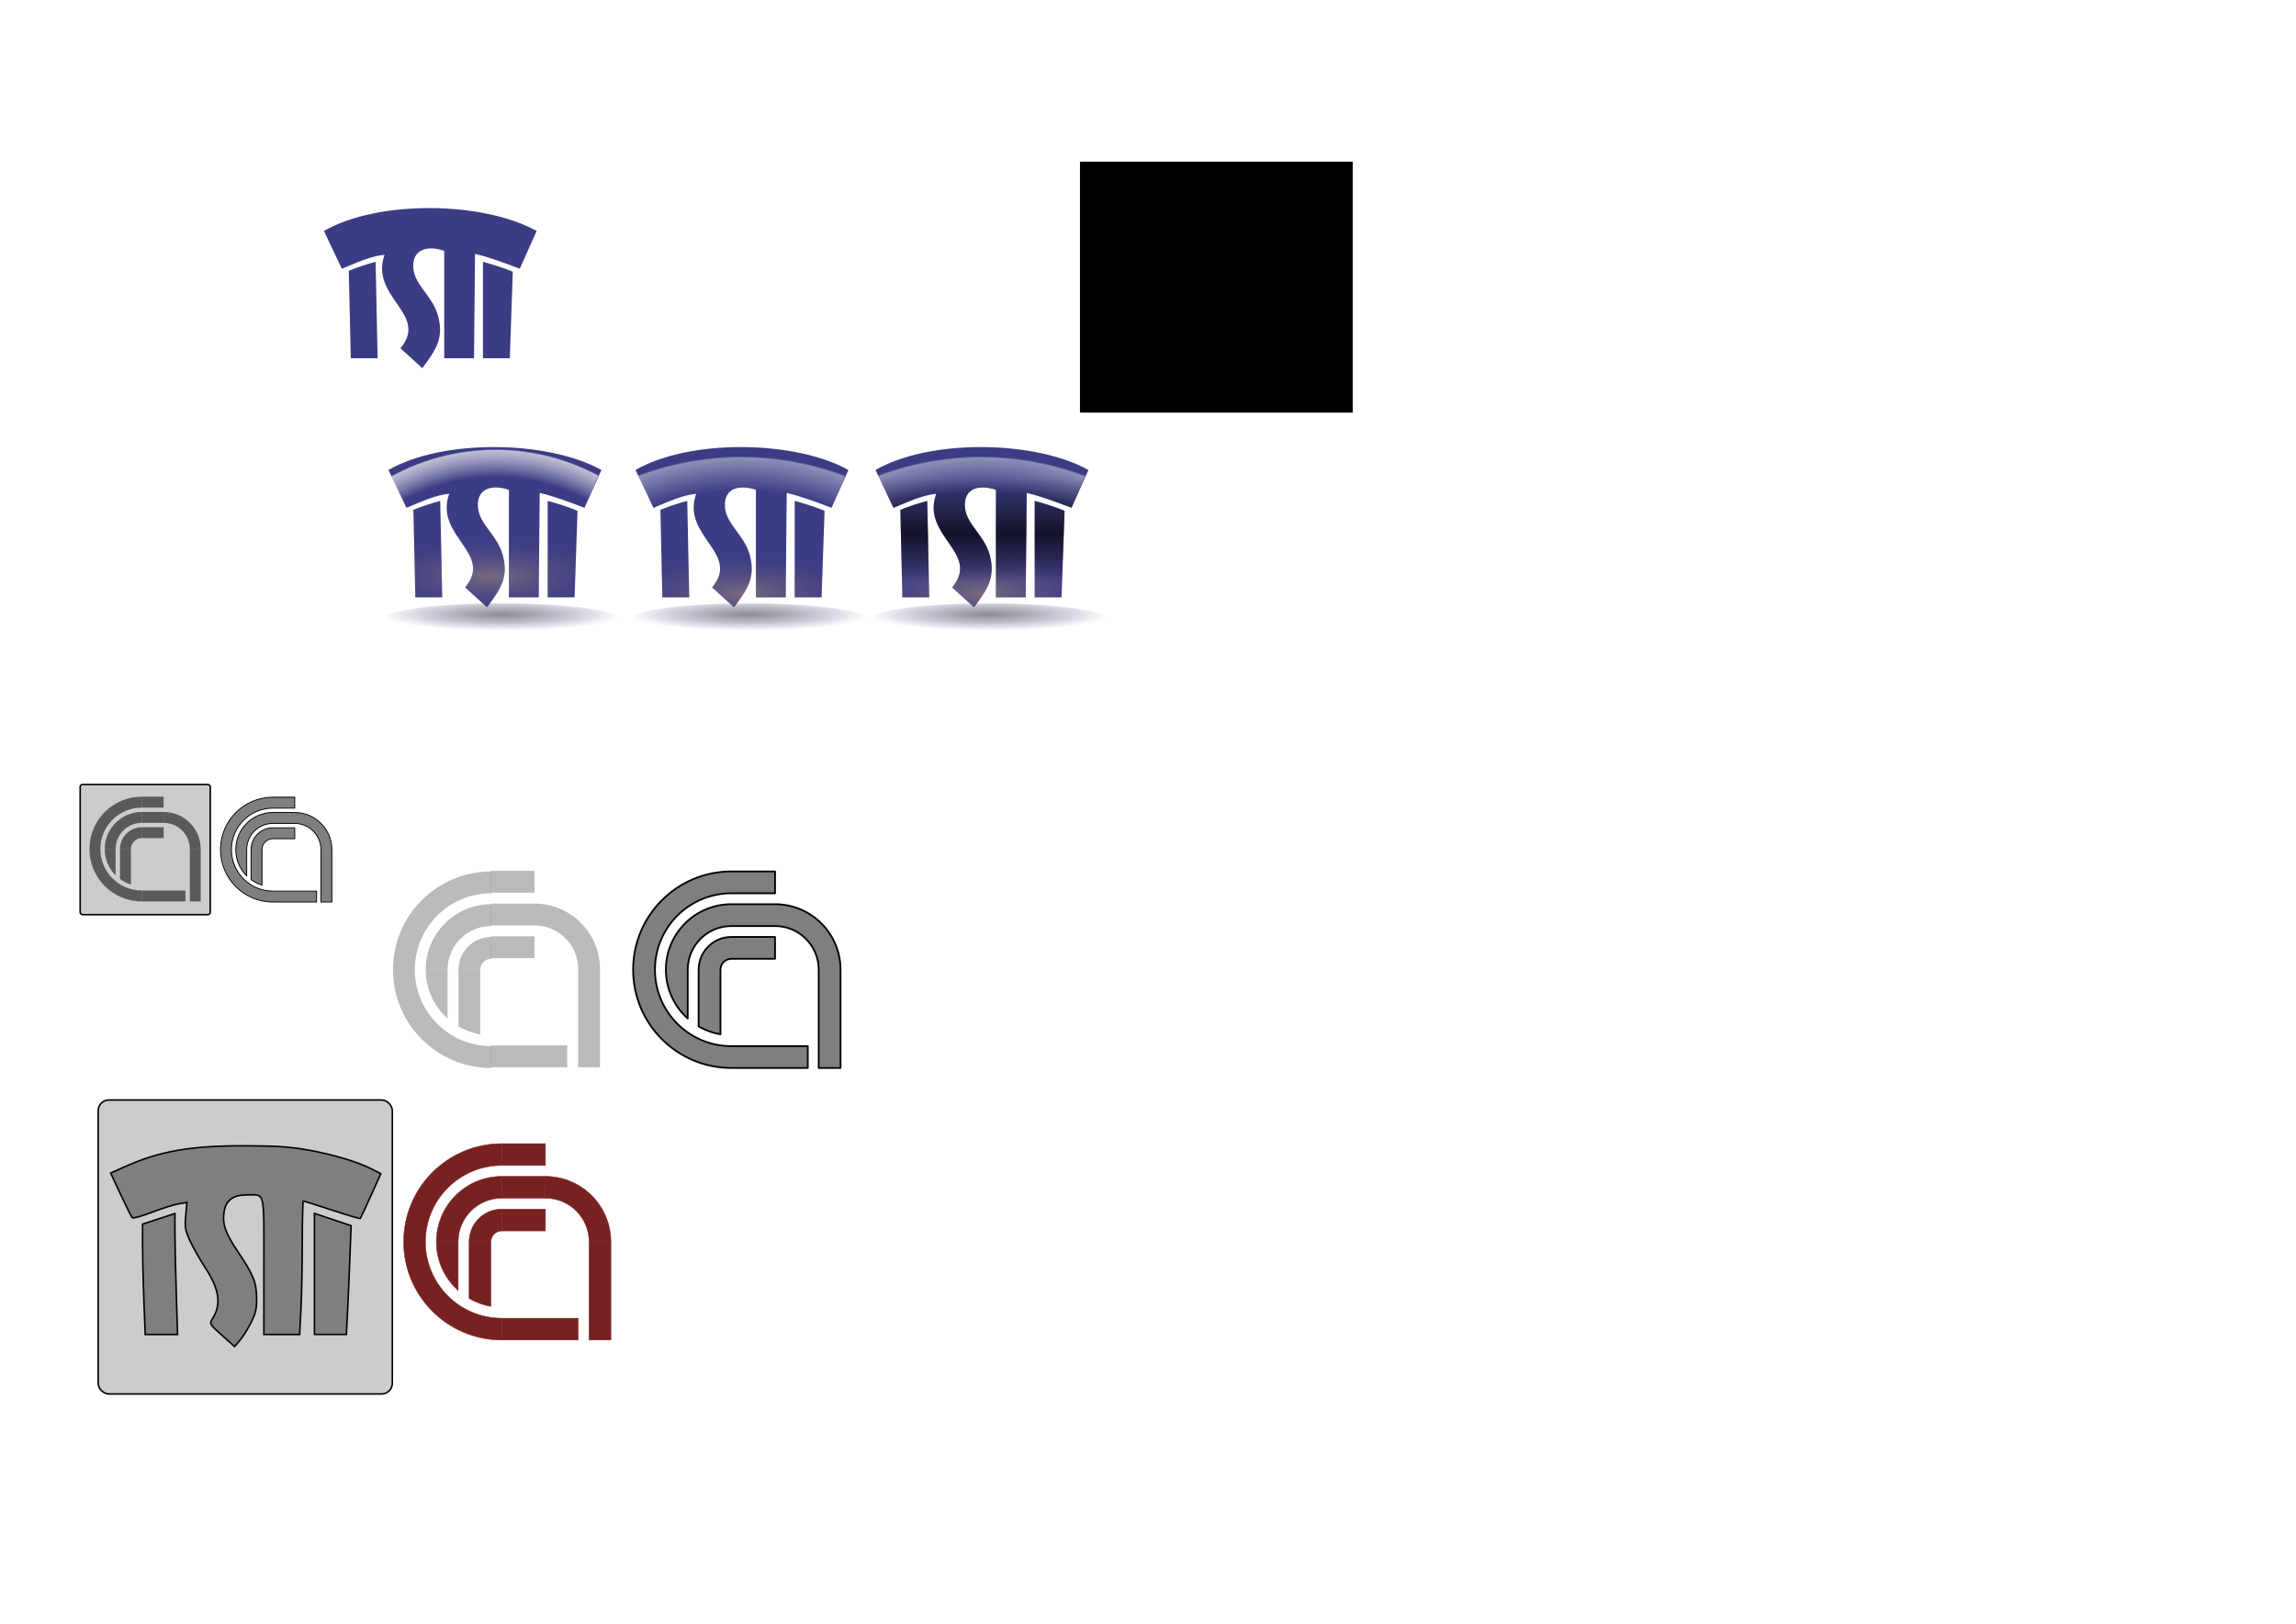 <?xml version="1.0" encoding="UTF-8" standalone="no"?>
<!-- Generator: Adobe Illustrator 12.0.0, SVG Export Plug-In . SVG Version: 6.00 Build 51448)  -->

<svg
   xmlns:dc="http://purl.org/dc/elements/1.1/"
   xmlns:cc="http://creativecommons.org/ns#"
   xmlns:rdf="http://www.w3.org/1999/02/22-rdf-syntax-ns#"
   xmlns:svg="http://www.w3.org/2000/svg"
   xmlns="http://www.w3.org/2000/svg"
   xmlns:xlink="http://www.w3.org/1999/xlink"
   xmlns:sodipodi="http://sodipodi.sourceforge.net/DTD/sodipodi-0.dtd"
   xmlns:inkscape="http://www.inkscape.org/namespaces/inkscape"
   version="1.0"
   id="Layer_1"
   width="1052.362"
   height="744.094"
   viewBox="0 0 214.539 47.222"
   overflow="visible"
   enable-background="new 0 0 214.539 47.222"
   xml:space="preserve"
   sodipodi:version="0.32"
   inkscape:version="0.48.4 r9939"
   sodipodi:docname="isti201311.svg"
   inkscape:output_extension="org.inkscape.output.svg.inkscape"
   style="overflow:visible"
   inkscape:export-filename="/Users/cignoni/Documents/Art/VCGlogo/isti201311.png"
   inkscape:export-xdpi="800.60999"
   inkscape:export-ydpi="800.60999"><defs
   id="defs41"><linearGradient
   id="linearGradient3532"><stop
     id="stop3534"
     offset="0"
     style="stop-color:#000000;stop-opacity:0;" /><stop
     style="stop-color:#000000;stop-opacity:0.697;"
     offset="0.453"
     id="stop3538" /><stop
     id="stop3536"
     offset="1"
     style="stop-color:#000000;stop-opacity:0;" /></linearGradient><linearGradient
   id="linearGradient3482"><stop
     id="stop3486"
     offset="0"
     style="stop-color:#ffffff;stop-opacity:0;" /><stop
     style="stop-color:#ffffff;stop-opacity:0.205;"
     offset="0.994"
     id="stop3488" /><stop
     style="stop-color:#ffffff;stop-opacity:0;"
     offset="1"
     id="stop3490" /></linearGradient><linearGradient
   id="linearGradient3425"><stop
     style="stop-color:#c2a078;stop-opacity:0.467;"
     offset="0"
     id="stop3427" /><stop
     style="stop-color:#3c3c84;stop-opacity:0;"
     offset="1"
     id="stop3429" /></linearGradient><linearGradient
   id="linearGradient3296"><stop
     style="stop-color:#606060;stop-opacity:0.714;"
     offset="0"
     id="stop3298" /><stop
     style="stop-color:#3c3c84;stop-opacity:0;"
     offset="1"
     id="stop3300" /></linearGradient><linearGradient
   id="linearGradient3284"><stop
     id="stop3286"
     offset="0"
     style="stop-color:#fdfdfd;stop-opacity:0;" /><stop
     style="stop-color:#ffffff;stop-opacity:0;"
     offset="0.872"
     id="stop3290" /><stop
     id="stop3292"
     offset="0.994"
     style="stop-color:#ffffff;stop-opacity:0.418;" /><stop
     id="stop3288"
     offset="1"
     style="stop-color:#ffffff;stop-opacity:0;" /></linearGradient><linearGradient
   id="linearGradient3258"><stop
     id="stop3260"
     offset="0"
     style="stop-color:#bea96f;stop-opacity:0.598;" /><stop
     id="stop3262"
     offset="1"
     style="stop-color:#3c3c84;stop-opacity:0;" /></linearGradient><linearGradient
   id="linearGradient3236"><stop
     id="stop3238"
     offset="0"
     style="stop-color:#3c3c84;stop-opacity:1;" /><stop
     style="stop-color:#3c3c84;stop-opacity:0.498;"
     offset="0.5"
     id="stop3240" /><stop
     id="stop3242"
     offset="0.594"
     style="stop-color:#3c3c84;stop-opacity:0.247;" /><stop
     style="stop-color:#3c3c84;stop-opacity:0.122;"
     offset="0.735"
     id="stop3244" /><stop
     id="stop3246"
     offset="1"
     style="stop-color:#3c3c84;stop-opacity:0;" /></linearGradient><linearGradient
   id="linearGradient3198"><stop
     style="stop-color:#3c3c84;stop-opacity:1;"
     offset="0"
     id="stop3200" /><stop
     id="stop3230"
     offset="0.5"
     style="stop-color:#3c3c84;stop-opacity:0.498;" /><stop
     style="stop-color:#3c3c84;stop-opacity:0.247;"
     offset="0.75"
     id="stop3232" /><stop
     id="stop3234"
     offset="0.875"
     style="stop-color:#ffffff;stop-opacity:1;" /><stop
     style="stop-color:#3c3c84;stop-opacity:0;"
     offset="1"
     id="stop3202" /></linearGradient><inkscape:perspective
   sodipodi:type="inkscape:persp3d"
   inkscape:vp_x="0 : 23.611 : 1"
   inkscape:vp_y="0 : 1000 : 0"
   inkscape:vp_z="214.539 : 23.611 : 1"
   inkscape:persp3d-origin="107.2695 : 15.740667 : 1"
   id="perspective45" />
	
	
	
	<radialGradient
   gradientUnits="userSpaceOnUse"
   r="30.715"
   cy="14.59"
   cx="54.734"
   id="radialGradient2466">
		<stop
   id="stop2468"
   style="stop-color:#FFFFFF"
   offset="0" />
		<stop
   id="stop2470"
   style="stop-color:#7979B9"
   offset="1" />
	</radialGradient>
	
	
<radialGradient
   inkscape:collect="always"
   xlink:href="#linearGradient3198"
   id="radialGradient3226"
   cx="122.496"
   cy="23.297"
   fx="122.496"
   fy="23.297"
   r="30.96"
   gradientTransform="matrix(1,0,0,0.752,0,5.767)"
   gradientUnits="userSpaceOnUse" /><radialGradient
   inkscape:collect="always"
   xlink:href="#linearGradient3284"
   id="radialGradient3282"
   cx="122.828"
   cy="62.341"
   fx="122.828"
   fy="62.341"
   r="30.961"
   gradientTransform="matrix(2.049,-2.2162323e-7,2.2162323e-7,2.049,-128.903,-63.687)"
   gradientUnits="userSpaceOnUse" /><radialGradient
   inkscape:collect="always"
   xlink:href="#linearGradient3296"
   id="radialGradient3302"
   cx="44.85"
   cy="0.414"
   fx="44.85"
   fy="0.414"
   r="11.213"
   gradientTransform="matrix(1,0,0,0.136,0,3.585)"
   gradientUnits="userSpaceOnUse" /><filter
   inkscape:collect="always"
   id="filter3320"
   x="-0.04"
   width="1.08"
   y="-0.293"
   height="1.585"><feGaussianBlur
     inkscape:collect="always"
     stdDeviation="0.373"
     id="feGaussianBlur3322" /></filter><radialGradient
   inkscape:collect="always"
   xlink:href="#linearGradient3284"
   id="radialGradient3374"
   gradientUnits="userSpaceOnUse"
   gradientTransform="matrix(2.049,-2.2162323e-7,2.2162323e-7,2.049,-128.903,-63.687)"
   cx="122.828"
   cy="62.341"
   fx="122.828"
   fy="62.341"
   r="30.961" />
	
<radialGradient
   inkscape:collect="always"
   xlink:href="#linearGradient3284"
   id="radialGradient3381"
   gradientUnits="userSpaceOnUse"
   gradientTransform="matrix(2.049,-2.2162323e-7,2.2162323e-7,2.049,-128.903,-63.687)"
   cx="122.828"
   cy="62.341"
   fx="122.828"
   fy="62.341"
   r="30.961" /><radialGradient
   inkscape:collect="always"
   xlink:href="#linearGradient3284"
   id="radialGradient3383"
   gradientUnits="userSpaceOnUse"
   gradientTransform="matrix(2.049,-2.2162323e-7,2.2162323e-7,2.049,-128.903,-63.687)"
   cx="122.828"
   cy="62.341"
   fx="122.828"
   fy="62.341"
   r="30.961" /><radialGradient
   inkscape:collect="always"
   xlink:href="#linearGradient3284"
   id="radialGradient3385"
   gradientUnits="userSpaceOnUse"
   gradientTransform="matrix(2.049,-2.2162323e-7,2.2162323e-7,2.049,-128.903,-63.687)"
   cx="122.828"
   cy="62.341"
   fx="122.828"
   fy="62.341"
   r="30.961" /><radialGradient
   inkscape:collect="always"
   xlink:href="#linearGradient3284"
   id="radialGradient3387"
   gradientUnits="userSpaceOnUse"
   gradientTransform="matrix(2.049,-2.2162323e-7,2.2162323e-7,2.049,-128.903,-63.687)"
   cx="122.828"
   cy="62.341"
   fx="122.828"
   fy="62.341"
   r="30.961" /><radialGradient
   inkscape:collect="always"
   xlink:href="#linearGradient3284"
   id="radialGradient3389"
   gradientUnits="userSpaceOnUse"
   gradientTransform="matrix(2.049,-2.2162323e-7,2.2162323e-7,2.049,-128.903,-63.687)"
   cx="122.828"
   cy="62.341"
   fx="122.828"
   fy="62.341"
   r="30.961" />
	

		
		
		
	<radialGradient
   inkscape:collect="always"
   xlink:href="#linearGradient3425"
   id="radialGradient3431"
   cx="45.713"
   cy="3.949"
   fx="45.713"
   fy="3.949"
   r="9.948"
   gradientTransform="matrix(1.332,0,0,0.41,-15.023,-1.5431711e-2)"
   gradientUnits="userSpaceOnUse" /><radialGradient
   inkscape:collect="always"
   xlink:href="#linearGradient3296"
   id="radialGradient3449"
   gradientUnits="userSpaceOnUse"
   gradientTransform="matrix(1,0,0,0.136,0,3.585)"
   cx="44.85"
   cy="0.414"
   fx="44.85"
   fy="0.414"
   r="11.213" /><radialGradient
   inkscape:collect="always"
   xlink:href="#linearGradient3284"
   id="radialGradient3451"
   gradientUnits="userSpaceOnUse"
   gradientTransform="matrix(2.666,5.6198688e-7,-5.7412679e-7,2.562,-204.55,-100.106)"
   cx="122.641"
   cy="71.081"
   fx="122.641"
   fy="71.081"
   r="30.961" /><radialGradient
   inkscape:collect="always"
   xlink:href="#linearGradient3284"
   id="radialGradient3453"
   gradientUnits="userSpaceOnUse"
   gradientTransform="matrix(2.049,-2.2162323e-7,2.2162323e-7,2.049,-128.903,-63.687)"
   cx="122.828"
   cy="62.341"
   fx="122.828"
   fy="62.341"
   r="30.961" /><radialGradient
   inkscape:collect="always"
   xlink:href="#linearGradient3284"
   id="radialGradient3455"
   gradientUnits="userSpaceOnUse"
   gradientTransform="matrix(2.049,-2.2162323e-7,2.2162323e-7,2.049,-128.903,-63.687)"
   cx="122.828"
   cy="62.341"
   fx="122.828"
   fy="62.341"
   r="30.961" /><radialGradient
   inkscape:collect="always"
   xlink:href="#linearGradient3284"
   id="radialGradient3459"
   gradientUnits="userSpaceOnUse"
   gradientTransform="matrix(2.049,-2.2162323e-7,2.2162323e-7,2.049,-128.903,-63.687)"
   cx="122.828"
   cy="62.341"
   fx="122.828"
   fy="62.341"
   r="30.961" /><radialGradient
   inkscape:collect="always"
   xlink:href="#linearGradient3425"
   id="radialGradient3461"
   gradientUnits="userSpaceOnUse"
   gradientTransform="matrix(1.332,0,0,0.41,8.058,-1.5431711e-2)"
   cx="45.986"
   cy="7.772"
   fx="45.986"
   fy="7.772"
   r="9.948" /><radialGradient
   inkscape:collect="always"
   xlink:href="#linearGradient3296"
   id="radialGradient3514"
   gradientUnits="userSpaceOnUse"
   gradientTransform="matrix(1,0,0,0.136,0,3.585)"
   cx="44.85"
   cy="0.414"
   fx="44.85"
   fy="0.414"
   r="11.213" /><radialGradient
   inkscape:collect="always"
   xlink:href="#linearGradient3284"
   id="radialGradient3516"
   gradientUnits="userSpaceOnUse"
   gradientTransform="matrix(2.666,5.6198688e-7,-5.7412679e-7,2.562,-204.55,-100.106)"
   cx="122.641"
   cy="71.081"
   fx="122.641"
   fy="71.081"
   r="30.961" /><radialGradient
   inkscape:collect="always"
   xlink:href="#linearGradient3284"
   id="radialGradient3518"
   gradientUnits="userSpaceOnUse"
   gradientTransform="matrix(2.049,-2.2162323e-7,2.2162323e-7,2.049,-128.903,-63.687)"
   cx="122.828"
   cy="62.341"
   fx="122.828"
   fy="62.341"
   r="30.961" /><radialGradient
   inkscape:collect="always"
   xlink:href="#linearGradient3284"
   id="radialGradient3520"
   gradientUnits="userSpaceOnUse"
   gradientTransform="matrix(2.049,-2.2162323e-7,2.2162323e-7,2.049,-128.903,-63.687)"
   cx="122.828"
   cy="62.341"
   fx="122.828"
   fy="62.341"
   r="30.961" /><radialGradient
   inkscape:collect="always"
   xlink:href="#linearGradient3284"
   id="radialGradient3522"
   gradientUnits="userSpaceOnUse"
   gradientTransform="matrix(2.049,-2.2162323e-7,2.2162323e-7,2.049,-128.903,-63.687)"
   cx="122.828"
   cy="62.341"
   fx="122.828"
   fy="62.341"
   r="30.961" /><radialGradient
   inkscape:collect="always"
   xlink:href="#linearGradient3425"
   id="radialGradient3524"
   gradientUnits="userSpaceOnUse"
   gradientTransform="matrix(1.332,0,0,0.41,30.483,-1.5431711e-2)"
   cx="45.986"
   cy="7.772"
   fx="45.986"
   fy="7.772"
   r="9.948" /><linearGradient
   inkscape:collect="always"
   xlink:href="#linearGradient3532"
   id="linearGradient3530"
   x1="91.739"
   y1="2.073"
   x2="91.739"
   y2="-7.571"
   gradientUnits="userSpaceOnUse" /><inkscape:perspective
   id="perspective3039"
   inkscape:persp3d-origin="0.5 : 0.33333333 : 1"
   inkscape:vp_z="1 : 0.5 : 1"
   inkscape:vp_y="0 : 1000 : 0"
   inkscape:vp_x="0 : 0.5 : 1"
   sodipodi:type="inkscape:persp3d" /><inkscape:perspective
   id="perspective4112"
   inkscape:persp3d-origin="0.5 : 0.33333333 : 1"
   inkscape:vp_z="1 : 0.5 : 1"
   inkscape:vp_y="0 : 1000 : 0"
   inkscape:vp_x="0 : 0.5 : 1"
   sodipodi:type="inkscape:persp3d" /><inkscape:perspective
   id="perspective4112-7"
   inkscape:persp3d-origin="0.5 : 0.33333333 : 1"
   inkscape:vp_z="1 : 0.5 : 1"
   inkscape:vp_y="0 : 1000 : 0"
   inkscape:vp_x="0 : 0.5 : 1"
   sodipodi:type="inkscape:persp3d" /></defs><sodipodi:namedview
   inkscape:window-height="1001"
   inkscape:window-width="1920"
   inkscape:pageshadow="2"
   inkscape:pageopacity="0.0"
   guidetolerance="10.0"
   gridtolerance="10.0"
   objecttolerance="10.0"
   borderopacity="1.0"
   bordercolor="#666666"
   pagecolor="#ffffff"
   id="base"
   showgrid="true"
   inkscape:zoom="4.0000001"
   inkscape:cx="144.71817"
   inkscape:cy="166.83025"
   inkscape:window-x="-9"
   inkscape:window-y="-9"
   inkscape:current-layer="Layer_1"
   inkscape:snap-global="true"
   inkscape:window-maximized="1"
   inkscape:snap-center="false"><inkscape:grid
     type="xygrid"
     id="grid2416" /></sodipodi:namedview>



<rect
   style="fill:#cccccc;stroke:#000000;stroke-width:0.144;stroke-miterlimit:4;stroke-opacity:1;stroke-dasharray:none"
   id="rect3133"
   width="12.155"
   height="12.155"
   x="7.492"
   y="21.06"
   ry="0.221" /><rect
   style="opacity:1;fill:#000000;fill-opacity:1;stroke:none;stroke-width:3;stroke-linecap:round;stroke-linejoin:round;stroke-miterlimit:4;stroke-dasharray:none;stroke-opacity:1"
   id="rect3334"
   width="25.483"
   height="23.444"
   x="100.913"
   y="-37.131" /><path
   sodipodi:type="arc"
   style="opacity:1;fill:url(#radialGradient3302);fill-opacity:1;stroke:none;stroke-width:3;stroke-linecap:round;stroke-linejoin:round;stroke-miterlimit:4;stroke-dasharray:none;stroke-opacity:1;filter:url(#filter3320)"
   id="path3294"
   sodipodi:cx="44.850128"
   sodipodi:cy="4.1515975"
   sodipodi:rx="11.212532"
   sodipodi:ry="1.5289817"
   d="M 56.063,4.152 A 11.213,1.529 0 1 1 33.638,4.152 A 11.213,1.529 0 1 1 56.063,4.152 z"
   transform="translate(2.039,1.529)" /><g
   style="fill:#3c3c84;fill-opacity:1;overflow:visible"
   id="g2438"
   transform="matrix(0.321,0,0,0.321,0.885,-32.797)"
   inkscape:export-filename="/Users/cignoni/Documents/Progetti/ArcheoFOSS2009/sito_ver4_2/archeo-foss/Immagini/logo_isti.png"
   inkscape:export-xdpi="55.34"
   inkscape:export-ydpi="55.34">
	<g
   id="g2440"
   style="fill:#3c3c84;fill-opacity:1">
		<path
   clip-rule="evenodd"
   d="M 153.457,6.663 L 148.538,17.657 C 144.344,16.065 140.174,14.448 135.518,13.317 L 135.228,43.699 L 126.547,43.699 L 126.547,12.45 C 121.99,10.843 116.997,11.741 117.577,17.657 C 118.059,22.571 123.292,25.701 124.811,31.547 C 126.55,38.241 123.767,41.678 120.181,46.593 L 113.815,40.806 C 122.207,30.796 104.75,25.931 109.186,13.608 C 105.146,13.91 100.529,16.138 96.744,17.658 L 91.536,6.664 C 107.216,-2.37 137.668,-2.071 153.457,6.663 z"
   id="path2442"
   style="fill:#3c3c84;fill-opacity:1;fill-rule:evenodd"
   sodipodi:nodetypes="ccccccsscccccc" />
		<path
   clip-rule="evenodd"
   d="M 106.583,15.633 L 107.162,43.699 L 99.349,43.699 L 98.77,18.236 C 101.41,17.19 104.014,16.322 106.583,15.633 z"
   id="path2444"
   style="fill:#3c3c84;fill-opacity:1;fill-rule:evenodd"
   sodipodi:nodetypes="ccccc" />
		<path
   clip-rule="evenodd"
   d="M 137.833,15.633 C 140.781,16.461 143.707,17.345 146.514,18.527 L 145.645,43.7 L 137.833,43.7 L 137.833,15.633 z"
   id="path2446"
   style="fill:#3c3c84;fill-opacity:1;fill-rule:evenodd"
   sodipodi:nodetypes="ccccc" />
	</g>
</g><path
   style="fill:#3c3c84;fill-opacity:1;fill-rule:evenodd"
   d="M 46.233,-10.469 C 42.523,-10.481 38.82,-9.78 36.301,-8.329 L 37.977,-4.793 C 39.193,-5.281 40.673,-6.002 41.971,-6.099 C 40.546,-2.14 46.158,-0.574 43.462,2.642 L 45.507,4.502 C 46.659,2.923 47.55,1.817 46.991,-0.333 C 46.503,-2.212 44.821,-3.214 44.666,-4.793 C 44.48,-6.694 46.088,-6.985 47.552,-6.468 L 47.552,3.572 L 50.336,3.572 L 50.431,-6.188 C 51.927,-5.825 53.27,-5.304 54.617,-4.793 L 56.197,-8.329 C 53.661,-9.732 49.943,-10.457 46.233,-10.469 z M 41.136,-5.443 C 40.311,-5.221 39.475,-4.944 38.626,-4.608 L 38.811,3.572 L 41.321,3.572 L 41.136,-5.443 z M 51.177,-5.443 L 51.177,3.572 L 53.687,3.572 L 53.967,-4.513 C 53.065,-4.892 52.124,-5.177 51.177,-5.443 z"
   id="path3212" /><g
   style="fill:url(#radialGradient3389);fill-opacity:1"
   id="g3266"
   transform="matrix(0.321,0,0,0.321,6.893,-10.469)">
		<path
   sodipodi:nodetypes="ccccccsscccccc"
   style="fill:url(#radialGradient3381);fill-opacity:1;fill-rule:evenodd"
   id="path3268"
   d="M 153.457,6.663 L 148.538,17.657 C 144.344,16.065 140.174,14.448 135.518,13.317 L 135.228,43.699 L 126.547,43.699 L 126.547,12.45 C 121.99,10.843 116.997,11.741 117.577,17.657 C 118.059,22.571 123.292,25.701 124.811,31.547 C 126.55,38.241 123.767,41.678 120.181,46.593 L 113.815,40.806 C 122.207,30.796 104.75,25.931 109.186,13.608 C 105.146,13.91 100.529,16.138 96.744,17.658 L 91.536,6.664 C 107.216,-2.37 137.668,-2.071 153.457,6.663 z"
   clip-rule="evenodd" />
		<path
   sodipodi:nodetypes="ccccc"
   style="fill:url(#radialGradient3383);fill-opacity:1;fill-rule:evenodd"
   id="path3270"
   d="M 106.583,15.633 L 107.162,43.699 L 99.349,43.699 L 98.77,18.236 C 101.41,17.19 104.014,16.322 106.583,15.633 z"
   clip-rule="evenodd" />
		<path
   sodipodi:nodetypes="ccccc"
   style="fill:url(#radialGradient3385);fill-opacity:1;fill-rule:evenodd"
   id="path3272"
   d="M 137.833,15.633 C 140.781,16.461 143.707,17.345 146.514,18.527 L 145.645,43.7 L 137.833,43.7 L 137.833,15.633 z"
   clip-rule="evenodd" />
	<path
   clip-rule="evenodd"
   d="M 153.457,6.663 L 148.538,17.657 C 144.344,16.065 140.174,14.448 135.518,13.317 L 135.228,43.699 L 126.547,43.699 L 126.547,12.45 C 121.99,10.843 116.997,11.741 117.577,17.657 C 118.059,22.571 123.292,25.701 124.811,31.547 C 126.55,38.241 123.767,41.678 120.181,46.593 L 113.815,40.806 C 122.207,30.796 104.75,25.931 109.186,13.608 C 105.146,13.91 100.529,16.138 96.744,17.658 L 91.536,6.664 C 107.216,-2.37 137.668,-2.071 153.457,6.663 z"
   id="path3274"
   style="fill:url(#radialGradient3387);fill-opacity:1;fill-rule:evenodd"
   sodipodi:nodetypes="ccccccsscccccc" /></g><path
   id="path3423"
   d="M 46.233,-10.469 C 42.523,-10.481 38.82,-9.78 36.301,-8.329 L 37.977,-4.793 C 39.193,-5.281 40.673,-6.002 41.971,-6.099 C 40.546,-2.14 46.158,-0.574 43.462,2.642 L 45.507,4.502 C 46.659,2.923 47.55,1.817 46.991,-0.333 C 46.503,-2.212 44.821,-3.214 44.666,-4.793 C 44.48,-6.694 46.088,-6.985 47.552,-6.468 L 47.552,3.572 L 50.336,3.572 L 50.431,-6.188 C 51.927,-5.825 53.27,-5.304 54.617,-4.793 L 56.197,-8.329 C 53.661,-9.732 49.943,-10.457 46.233,-10.469 z M 41.136,-5.443 C 40.311,-5.221 39.475,-4.944 38.626,-4.608 L 38.811,3.572 L 41.321,3.572 L 41.136,-5.443 z M 51.177,-5.443 L 51.177,3.572 L 53.687,3.572 L 53.967,-4.513 C 53.065,-4.892 52.124,-5.177 51.177,-5.443 z"
   style="fill:url(#radialGradient3431);fill-opacity:1;fill-rule:evenodd" /><path
   d="M 56.063,4.152 A 11.213,1.529 0 1 1 33.638,4.152 A 11.213,1.529 0 1 1 56.063,4.152 z"
   sodipodi:ry="1.5289817"
   sodipodi:rx="11.212532"
   sodipodi:cy="4.1515975"
   sodipodi:cx="44.850128"
   id="path3433"
   style="opacity:1;fill:url(#radialGradient3449);fill-opacity:1;stroke:none;stroke-width:3;stroke-linecap:round;stroke-linejoin:round;stroke-miterlimit:4;stroke-dasharray:none;stroke-opacity:1;filter:url(#filter3320)"
   sodipodi:type="arc"
   transform="translate(25.12,1.529)" /><path
   id="path3435"
   d="M 69.314,-10.469 C 65.604,-10.481 61.901,-9.78 59.382,-8.329 L 61.058,-4.793 C 62.274,-5.281 63.754,-6.002 65.052,-6.099 C 63.627,-2.14 69.239,-0.574 66.543,2.642 L 68.588,4.502 C 69.74,2.923 70.631,1.817 70.072,-0.333 C 69.584,-2.212 67.902,-3.214 67.747,-4.793 C 67.561,-6.694 69.169,-6.985 70.633,-6.468 L 70.633,3.572 L 73.417,3.572 L 73.512,-6.188 C 75.008,-5.825 76.351,-5.304 77.698,-4.793 L 79.278,-8.329 C 76.742,-9.732 73.024,-10.457 69.314,-10.469 z M 64.217,-5.443 C 63.392,-5.221 62.556,-4.944 61.707,-4.608 L 61.892,3.572 L 64.402,3.572 L 64.217,-5.443 z M 74.258,-5.443 L 74.258,3.572 L 76.768,3.572 L 77.048,-4.513 C 76.146,-4.892 75.205,-5.177 74.258,-5.443 z"
   style="fill:#3c3c84;fill-opacity:1;fill-rule:evenodd" /><g
   transform="matrix(0.321,0,0,0.321,29.974,-10.469)"
   id="g3437"
   style="fill:url(#radialGradient3459);fill-opacity:1">
		<path
   clip-rule="evenodd"
   d="M 153.457,6.663 L 148.538,17.657 C 144.344,16.065 140.174,14.448 135.518,13.317 L 135.228,43.699 L 126.547,43.699 L 126.547,12.45 C 121.99,10.843 116.997,11.741 117.577,17.657 C 118.059,22.571 123.292,25.701 124.811,31.547 C 126.55,38.241 123.767,41.678 120.181,46.593 L 113.815,40.806 C 122.207,30.796 104.75,25.931 109.186,13.608 C 105.146,13.91 100.529,16.138 96.744,17.658 L 91.536,6.664 C 107.216,-2.37 137.668,-2.071 153.457,6.663 z"
   id="path3439"
   style="fill:url(#radialGradient3451);fill-opacity:1;fill-rule:evenodd"
   sodipodi:nodetypes="ccccccsscccccc" />
		<path
   clip-rule="evenodd"
   d="M 106.583,15.633 L 107.162,43.699 L 99.349,43.699 L 98.77,18.236 C 101.41,17.19 104.014,16.322 106.583,15.633 z"
   id="path3441"
   style="fill:url(#radialGradient3453);fill-opacity:1;fill-rule:evenodd"
   sodipodi:nodetypes="ccccc" />
		<path
   clip-rule="evenodd"
   d="M 137.833,15.633 C 140.781,16.461 143.707,17.345 146.514,18.527 L 145.645,43.7 L 137.833,43.7 L 137.833,15.633 z"
   id="path3443"
   style="fill:url(#radialGradient3455);fill-opacity:1;fill-rule:evenodd"
   sodipodi:nodetypes="ccccc" />
	</g><path
   style="fill:url(#radialGradient3461);fill-opacity:1;fill-rule:evenodd"
   d="M 69.314,-10.469 C 65.604,-10.481 61.901,-9.78 59.382,-8.329 L 61.058,-4.793 C 62.274,-5.281 63.754,-6.002 65.052,-6.099 C 63.627,-2.14 69.239,-0.574 66.543,2.642 L 68.588,4.502 C 69.74,2.923 70.631,1.817 70.072,-0.333 C 69.584,-2.212 67.902,-3.214 67.747,-4.793 C 67.561,-6.694 69.169,-6.985 70.633,-6.468 L 70.633,3.572 L 73.417,3.572 L 73.512,-6.188 C 75.008,-5.825 76.351,-5.304 77.698,-4.793 L 79.278,-8.329 C 76.742,-9.732 73.024,-10.457 69.314,-10.469 z M 64.217,-5.443 C 63.392,-5.221 62.556,-4.944 61.707,-4.608 L 61.892,3.572 L 64.402,3.572 L 64.217,-5.443 z M 74.258,-5.443 L 74.258,3.572 L 76.768,3.572 L 77.048,-4.513 C 76.146,-4.892 75.205,-5.177 74.258,-5.443 z"
   id="path3447" /><path
   transform="translate(47.545,1.529)"
   sodipodi:type="arc"
   style="opacity:1;fill:url(#radialGradient3514);fill-opacity:1;stroke:none;stroke-width:3;stroke-linecap:round;stroke-linejoin:round;stroke-miterlimit:4;stroke-dasharray:none;stroke-opacity:1;filter:url(#filter3320)"
   id="path3500"
   sodipodi:cx="44.850128"
   sodipodi:cy="4.1515975"
   sodipodi:rx="11.212532"
   sodipodi:ry="1.5289817"
   d="M 56.063,4.152 A 11.213,1.529 0 1 1 33.638,4.152 A 11.213,1.529 0 1 1 56.063,4.152 z" /><path
   style="fill:#3c3c84;fill-opacity:1;fill-rule:evenodd"
   d="M 91.739,-10.469 C 88.029,-10.481 84.326,-9.78 81.807,-8.329 L 83.483,-4.793 C 84.699,-5.281 86.179,-6.002 87.477,-6.099 C 86.052,-2.14 91.664,-0.574 88.968,2.642 L 91.013,4.502 C 92.165,2.923 93.056,1.817 92.497,-0.333 C 92.009,-2.212 90.327,-3.214 90.172,-4.793 C 89.986,-6.694 91.594,-6.985 93.058,-6.468 L 93.058,3.572 L 95.842,3.572 L 95.937,-6.188 C 97.433,-5.825 98.776,-5.304 100.123,-4.793 L 101.703,-8.329 C 99.167,-9.732 95.449,-10.457 91.739,-10.469 z M 86.643,-5.443 C 85.817,-5.221 84.981,-4.944 84.132,-4.608 L 84.317,3.572 L 86.827,3.572 L 86.643,-5.443 z M 96.683,-5.443 L 96.683,3.572 L 99.193,3.572 L 99.473,-4.513 C 98.571,-4.892 97.63,-5.177 96.683,-5.443 z"
   id="path3502" /><g
   style="fill:url(#radialGradient3522);fill-opacity:1"
   id="g3504"
   transform="matrix(0.321,0,0,0.321,52.399,-10.469)">
		<path
   sodipodi:nodetypes="ccccccsscccccc"
   style="fill:url(#radialGradient3516);fill-opacity:1;fill-rule:evenodd"
   id="path3506"
   d="M 153.457,6.663 L 148.538,17.657 C 144.344,16.065 140.174,14.448 135.518,13.317 L 135.228,43.699 L 126.547,43.699 L 126.547,12.45 C 121.99,10.843 116.997,11.741 117.577,17.657 C 118.059,22.571 123.292,25.701 124.811,31.547 C 126.55,38.241 123.767,41.678 120.181,46.593 L 113.815,40.806 C 122.207,30.796 104.75,25.931 109.186,13.608 C 105.146,13.91 100.529,16.138 96.744,17.658 L 91.536,6.664 C 107.216,-2.37 137.668,-2.071 153.457,6.663 z"
   clip-rule="evenodd" />
		<path
   sodipodi:nodetypes="ccccc"
   style="fill:url(#radialGradient3518);fill-opacity:1;fill-rule:evenodd"
   id="path3508"
   d="M 106.583,15.633 L 107.162,43.699 L 99.349,43.699 L 98.77,18.236 C 101.41,17.19 104.014,16.322 106.583,15.633 z"
   clip-rule="evenodd" />
		<path
   sodipodi:nodetypes="ccccc"
   style="fill:url(#radialGradient3520);fill-opacity:1;fill-rule:evenodd"
   id="path3510"
   d="M 137.833,15.633 C 140.781,16.461 143.707,17.345 146.514,18.527 L 145.645,43.7 L 137.833,43.7 L 137.833,15.633 z"
   clip-rule="evenodd" />
	</g><path
   id="path3512"
   d="M 91.739,-10.469 C 88.029,-10.481 84.326,-9.78 81.807,-8.329 L 83.483,-4.793 C 84.699,-5.281 86.179,-6.002 87.477,-6.099 C 86.052,-2.14 91.664,-0.574 88.968,2.642 L 91.013,4.502 C 92.165,2.923 93.056,1.817 92.497,-0.333 C 92.009,-2.212 90.327,-3.214 90.172,-4.793 C 89.986,-6.694 91.594,-6.985 93.058,-6.468 L 93.058,3.572 L 95.842,3.572 L 95.937,-6.188 C 97.433,-5.825 98.776,-5.304 100.123,-4.793 L 101.703,-8.329 C 99.167,-9.732 95.449,-10.457 91.739,-10.469 z M 86.643,-5.443 C 85.817,-5.221 84.981,-4.944 84.132,-4.608 L 84.317,3.572 L 86.827,3.572 L 86.643,-5.443 z M 96.683,-5.443 L 96.683,3.572 L 99.193,3.572 L 99.473,-4.513 C 98.571,-4.892 97.63,-5.177 96.683,-5.443 z"
   style="fill:url(#radialGradient3524);fill-opacity:1;fill-rule:evenodd" /><path
   style="fill:url(#linearGradient3530);fill-opacity:1;fill-rule:evenodd"
   d="M 91.739,-10.469 C 88.029,-10.481 84.326,-9.78 81.807,-8.329 L 83.483,-4.793 C 84.699,-5.281 86.179,-6.002 87.477,-6.099 C 86.052,-2.14 91.664,-0.574 88.968,2.642 L 91.013,4.502 C 92.165,2.923 93.056,1.817 92.497,-0.333 C 92.009,-2.212 90.327,-3.214 90.172,-4.793 C 89.986,-6.694 91.594,-6.985 93.058,-6.468 L 93.058,3.572 L 95.842,3.572 L 95.937,-6.188 C 97.433,-5.825 98.776,-5.304 100.123,-4.793 L 101.703,-8.329 C 99.167,-9.732 95.449,-10.457 91.739,-10.469 z M 86.643,-5.443 C 85.817,-5.221 84.981,-4.944 84.132,-4.608 L 84.317,3.572 L 86.827,3.572 L 86.643,-5.443 z M 96.683,-5.443 L 96.683,3.572 L 99.193,3.572 L 99.473,-4.513 C 98.571,-4.892 97.63,-5.177 96.683,-5.443 z"
   id="path3528" /><g
   inkscape:groupmode="layer"
   id="layer1"
   inkscape:label="CNR"><path
     style="opacity:0.542;fill:#7f7f7f;fill-opacity:1;stroke:#000000;stroke-width:0;stroke-linecap:round;stroke-linejoin:round;stroke-miterlimit:4;stroke-opacity:1;stroke-dasharray:none;stroke-dashoffset:0;overflow:visible"
     d="M 225 399.094 C 200.147 399.094 180 419.241 180 444.094 C 180 468.947 200.147 489.094 225 489.094 L 225 479.094 C 205.67 479.094 190 463.424 190 444.094 C 190 424.764 205.67 409.094 225 409.094 L 225 399.094 z "
     transform="matrix(0.204,0,0,0.204,0,-52.236)"
     id="path4126" /><path
     style="opacity:0.542;fill:#7f7f7f;fill-opacity:1;stroke:#000000;stroke-width:0;stroke-linecap:round;stroke-linejoin:round;stroke-miterlimit:4;stroke-opacity:1;stroke-dasharray:none;stroke-dashoffset:0"
     d="M 225 414.094 C 208.431 414.094 195 427.525 195 444.094 L 205 444.094 C 205 433.048 213.954 424.094 225 424.094 L 225 414.094 z "
     transform="matrix(0.204,0,0,0.204,0,-52.236)"
     id="path4061" /><path
     style="opacity:0.556;fill:#000000;fill-opacity:1;stroke:#000000;stroke-width:0;stroke-miterlimit:4;stroke-dasharray:none"
     d="m 13.251,25.048 c -1.126,0 -2.039,0.913 -2.039,2.039 l 1.019,0 c 0,-0.563 0.456,-1.019 1.019,-1.019 l 0,-1.019 z"
     id="path3049" /><path
     style="opacity:0.556;fill:#000000;fill-opacity:1;stroke:#000000;stroke-width:0;stroke-miterlimit:4;stroke-dasharray:none"
     d="m 13.251,23.62 c -1.914,0 -3.466,1.552 -3.466,3.466 l 1.019,0 c 0,-1.351 1.095,-2.446 2.446,-2.446 l 0,-1.019 z"
     id="path3837" /><path
     style="opacity:0.556;fill:#000000;fill-opacity:1;stroke:#000000;stroke-width:0;stroke-linecap:round;stroke-linejoin:round;stroke-miterlimit:4;stroke-opacity:1;stroke-dasharray:none;stroke-dashoffset:0"
     d="m 11.213,27.086 0,2.797 c 0.307,0.224 0.647,0.408 1.019,0.522 l 0,-3.319 -1.019,0 z"
     id="rect3985" /><rect
     style="opacity:0.556;fill:#000000;fill-opacity:1;stroke:#000000;stroke-width:0;stroke-linecap:round;stroke-linejoin:round;stroke-miterlimit:4;stroke-opacity:1;stroke-dasharray:none;stroke-dashoffset:0"
     id="rect3987"
     width="2.039"
     height="1.019"
     x="13.251"
     y="25.048" /><rect
     style="opacity:0.556;fill:#000000;fill-opacity:1;stroke:#000000;stroke-width:0;stroke-linecap:round;stroke-linejoin:round;stroke-miterlimit:4;stroke-opacity:1;stroke-dasharray:none;stroke-dashoffset:0"
     id="rect3989"
     width="2.039"
     height="1.019"
     x="13.251"
     y="23.621" /><path
     style="opacity:0.556;fill:#000000;fill-opacity:1;stroke:#000000;stroke-width:0;stroke-linecap:round;stroke-linejoin:round;stroke-miterlimit:4;stroke-opacity:1;stroke-dasharray:none;stroke-dashoffset:0"
     d="m 9.785,27.086 c 0,0.96 0.388,1.831 1.019,2.459 l 0,-2.459 -1.019,0 z"
     id="rect3991" /><path
     id="path4005"
     d="m 18.756,27.086 c 0,-1.914 -1.552,-3.466 -3.466,-3.466 l 0,1.019 c 1.351,0 2.446,1.095 2.446,2.446 l 1.019,0 z"
     style="opacity:0.556;fill:#000000;fill-opacity:1;stroke:#000000;stroke-width:0;stroke-miterlimit:4;stroke-dasharray:none" /><path
     style="opacity:0.556;fill:#000000;fill-opacity:1;stroke:#000000;stroke-width:0;stroke-miterlimit:4;stroke-dasharray:none"
     d="m 13.251,22.193 c -2.702,0 -4.893,2.191 -4.893,4.893 0,2.702 2.191,4.893 4.893,4.893 l 0,-1.019 c -2.139,0 -3.873,-1.734 -3.873,-3.873 0,-2.139 1.734,-3.873 3.873,-3.873 l 0,-1.019 z"
     id="path4010" /><rect
     y="22.194"
     x="13.251"
     height="1.019"
     width="2.039"
     id="rect4019"
     style="opacity:0.556;fill:#000000;fill-opacity:1;stroke:#000000;stroke-width:0;stroke-linecap:round;stroke-linejoin:round;stroke-miterlimit:4;stroke-opacity:1;stroke-dasharray:none;stroke-dashoffset:0" /><rect
     style="opacity:0.556;fill:#000000;fill-opacity:1;stroke:#000000;stroke-width:0;stroke-linecap:round;stroke-linejoin:round;stroke-miterlimit:4;stroke-opacity:1;stroke-dasharray:none;stroke-dashoffset:0"
     id="rect4021"
     width="4.077"
     height="1.019"
     x="13.251"
     y="30.96" /><rect
     y="27.086"
     x="17.736"
     height="4.893"
     width="1.019"
     id="rect4023"
     style="opacity:0.556;fill:#000000;fill-opacity:1;stroke:#000000;stroke-width:0;stroke-linecap:round;stroke-linejoin:round;stroke-miterlimit:4;stroke-opacity:1;stroke-dasharray:none;stroke-dashoffset:0" /><path
     style="opacity:1;fill:#7f7f7f;fill-opacity:1;stroke:#000000;stroke-width:0.4;stroke-miterlimit:4;stroke-dasharray:none;stroke-opacity:1;stroke-linecap:round;stroke-linejoin:round"
     d="M 125 365.094 C 111.745 365.094 101 375.839 101 389.094 C 101 402.349 111.745 413.094 125 413.094 L 145 413.094 L 145 408.094 L 125 408.094 C 114.507 408.094 106 399.587 106 389.094 C 106 378.6 114.507 370.094 125 370.094 L 135 370.094 L 135 365.094 L 125 365.094 z M 125 372.094 C 115.611 372.094 108 379.705 108 389.094 C 108 393.804 109.905 398.077 113 401.156 L 113 389.094 C 113 382.466 118.373 377.094 125 377.094 L 135 377.094 C 141.627 377.094 147 382.466 147 389.094 L 147 413.094 L 152 413.094 L 152 389.094 C 152 379.705 144.389 372.094 135 372.094 L 125 372.094 z M 125 379.094 C 119.477 379.094 115 383.571 115 389.094 L 115 402.812 C 116.507 403.913 118.174 404.815 120 405.375 L 120 389.094 C 120 386.332 122.239 384.094 125 384.094 L 135 384.094 L 135 379.094 L 125 379.094 z "
     transform="matrix(0.204,0,0,0.204,0,-52.236)"
     id="path4028" /><rect
     style="opacity:0.542;fill:#7f7f7f;fill-opacity:1;stroke:#000000;stroke-width:0;stroke-linecap:round;stroke-linejoin:round;stroke-miterlimit:4;stroke-opacity:1;stroke-dasharray:none;stroke-dashoffset:0"
     id="rect4053"
     width="4.077"
     height="2.039"
     x="45.869"
     y="35.241" /><path
     style="opacity:0.542;fill:#7f7f7f;fill-opacity:1;stroke:#000000;stroke-width:0;stroke-linecap:round;stroke-linejoin:round;stroke-miterlimit:4;stroke-opacity:1;stroke-dasharray:none;stroke-dashoffset:0"
     d="M 225 429.094 C 216.716 429.094 210 435.809 210 444.094 L 220 444.094 C 220 441.332 222.239 439.094 225 439.094 L 225 429.094 z "
     transform="matrix(0.204,0,0,0.204,0,-52.236)"
     id="path4057" /><path
     style="opacity:0.542;fill:#7f7f7f;fill-opacity:1;stroke:#000000;stroke-width:0;stroke-linecap:round;stroke-linejoin:round;stroke-miterlimit:4;stroke-opacity:1;stroke-dasharray:none;stroke-dashoffset:0"
     d="M 210 444.094 L 210 470.062 C 213.034 471.818 216.414 473.085 220 473.688 L 220 444.094 L 210 444.094 z "
     transform="matrix(0.204,0,0,0.204,0,-52.236)"
     id="rect4069" /><path
     style="opacity:0.542;fill:#7f7f7f;fill-opacity:1;stroke:#000000;stroke-width:0;stroke-linecap:round;stroke-linejoin:round;stroke-miterlimit:4;stroke-opacity:1;stroke-dasharray:none;stroke-dashoffset:0"
     d="M 195 444.094 C 195 452.969 198.874 460.945 205 466.438 L 205 444.094 L 195 444.094 z "
     transform="matrix(0.204,0,0,0.204,0,-52.236)"
     id="rect4071" /><rect
     y="32.183"
     x="45.869"
     height="2.039"
     width="4.077"
     id="rect4085"
     style="opacity:0.542;fill:#7f7f7f;fill-opacity:1;stroke:#000000;stroke-width:0;stroke-linecap:round;stroke-linejoin:round;stroke-miterlimit:4;stroke-opacity:1;stroke-dasharray:none;stroke-dashoffset:0" /><path
     id="path4087"
     d="m 49.947,32.183 c 3.378,0 6.116,2.738 6.116,6.116 l -2.039,0 c 0,-2.252 -1.825,-4.077 -4.077,-4.077 l 0,-2.039 z"
     style="opacity:0.542;fill:#7f7f7f;fill-opacity:1;stroke:#000000;stroke-width:0;stroke-linecap:round;stroke-linejoin:round;stroke-miterlimit:4;stroke-opacity:1;stroke-dasharray:none;stroke-dashoffset:0" /><rect
     style="opacity:0.542;fill:#7f7f7f;fill-opacity:1;stroke:#000000;stroke-width:0;stroke-linecap:round;stroke-linejoin:round;stroke-miterlimit:4;stroke-opacity:1;stroke-dasharray:none;stroke-dashoffset:0"
     id="rect4102"
     width="2.039"
     height="9.174"
     x="54.024"
     y="38.299" /><rect
     style="opacity:0.542;fill:#7f7f7f;fill-opacity:1;stroke:#000000;stroke-width:0;stroke-linecap:round;stroke-linejoin:round;stroke-miterlimit:4;stroke-opacity:1;stroke-dasharray:none;stroke-dashoffset:0"
     id="rect4132"
     width="7.135"
     height="2.039"
     x="45.869"
     y="45.434" /><rect
     y="29.125"
     x="45.869"
     height="2.039"
     width="4.077"
     id="rect4134"
     style="opacity:0.542;fill:#7f7f7f;fill-opacity:1;stroke:#000000;stroke-width:0;stroke-linecap:round;stroke-linejoin:round;stroke-miterlimit:4;stroke-opacity:1;stroke-dasharray:none;stroke-dashoffset:0" /><path
     style="opacity:1;fill:#7f7f7f;fill-opacity:1;stroke:#000000;stroke-width:0.8;stroke-linecap:round;stroke-linejoin:round;stroke-miterlimit:4;stroke-opacity:1;stroke-dasharray:none;stroke-dashoffset:0;overflow:visible"
     d="M 335 399.094 C 310.147 399.094 290 419.241 290 444.094 C 290 468.947 310.147 489.094 335 489.094 L 370 489.094 L 370 479.094 L 335 479.094 C 315.67 479.094 300 463.424 300 444.094 C 300 424.764 315.67 409.094 335 409.094 L 355 409.094 L 355 399.094 L 335 399.094 z M 335 414.094 C 318.431 414.094 305 427.525 305 444.094 C 305 452.969 308.874 460.945 315 466.438 L 315 444.094 C 315 433.048 323.954 424.094 335 424.094 L 355 424.094 C 366.046 424.094 375 433.048 375 444.094 L 375 489.094 L 385 489.094 L 385 444.094 C 385 427.525 371.569 414.094 355 414.094 L 335 414.094 z M 335 429.094 C 326.716 429.094 320 435.809 320 444.094 L 320 470.062 C 323.034 471.818 326.414 473.085 330 473.688 L 330 444.094 C 330 441.332 332.239 439.094 335 439.094 L 355 439.094 L 355 429.094 L 335 429.094 z "
     transform="matrix(0.204,0,0,0.204,0,-52.236)"
     id="path4146" /><path
     id="path3112"
     d="m 46.889,54.608 c -5.067,0 -9.174,4.107 -9.174,9.174 0,5.067 4.107,9.174 9.174,9.174 l 0,-2.039 c -3.941,0 -7.135,-3.195 -7.135,-7.135 0,-3.941 3.195,-7.135 7.135,-7.135 l 0,-2.039 z"
     style="opacity:1;fill:#782121;fill-opacity:1;stroke:#782121;stroke-width:0.041;stroke-linecap:round;stroke-linejoin:round;stroke-miterlimit:4;stroke-opacity:1;stroke-dasharray:none;stroke-dashoffset:0;overflow:visible"
     inkscape:connector-curvature="0"
     inkscape:export-filename="/Users/cignoni/Documents/Art/VCGlogo/isti201311.png"
     inkscape:export-xdpi="800.14001"
     inkscape:export-ydpi="800.14001" /><path
     id="path3114"
     d="m 46.889,57.666 c -3.378,0 -6.116,2.738 -6.116,6.116 l 2.039,0 c 0,-2.252 1.825,-4.077 4.077,-4.077 l 0,-2.039 z"
     style="opacity:1;fill:#782121;fill-opacity:1;stroke:#782121;stroke-width:0.041;stroke-linecap:round;stroke-linejoin:round;stroke-miterlimit:4;stroke-opacity:1;stroke-dasharray:none;stroke-dashoffset:0"
     inkscape:connector-curvature="0"
     inkscape:export-filename="/Users/cignoni/Documents/Art/VCGlogo/isti201311.png"
     inkscape:export-xdpi="800.14001"
     inkscape:export-ydpi="800.14001" /><rect
     y="60.724"
     x="46.889"
     height="2.039"
     width="4.077"
     id="rect3116"
     style="opacity:1;fill:#782121;fill-opacity:1;stroke:#782121;stroke-width:0.041;stroke-linecap:round;stroke-linejoin:round;stroke-miterlimit:4;stroke-opacity:1;stroke-dasharray:none;stroke-dashoffset:0"
     inkscape:export-filename="/Users/cignoni/Documents/Art/VCGlogo/isti201311.png"
     inkscape:export-xdpi="800.14001"
     inkscape:export-ydpi="800.14001" /><path
     id="path3118"
     d="m 46.889,60.724 c -1.689,0 -3.058,1.369 -3.058,3.058 l 2.039,0 c 0,-0.563 0.456,-1.019 1.019,-1.019 l 0,-2.039 z"
     style="opacity:1;fill:#782121;fill-opacity:1;stroke:#782121;stroke-width:0.041;stroke-linecap:round;stroke-linejoin:round;stroke-miterlimit:4;stroke-opacity:1;stroke-dasharray:none;stroke-dashoffset:0"
     inkscape:connector-curvature="0"
     inkscape:export-filename="/Users/cignoni/Documents/Art/VCGlogo/isti201311.png"
     inkscape:export-xdpi="800.14001"
     inkscape:export-ydpi="800.14001" /><path
     id="path3120"
     d="m 43.831,63.782 0,5.294 c 0.619,0.358 1.308,0.616 2.039,0.739 l 0,-6.033 -2.039,0 z"
     style="opacity:1;fill:#782121;fill-opacity:1;stroke:#782121;stroke-width:0.041;stroke-linecap:round;stroke-linejoin:round;stroke-miterlimit:4;stroke-opacity:1;stroke-dasharray:none;stroke-dashoffset:0"
     inkscape:connector-curvature="0"
     inkscape:export-filename="/Users/cignoni/Documents/Art/VCGlogo/isti201311.png"
     inkscape:export-xdpi="800.14001"
     inkscape:export-ydpi="800.14001" /><path
     id="path3122"
     d="m 40.773,63.782 c 0,1.809 0.79,3.435 2.039,4.555 l 0,-4.555 -2.039,0 z"
     style="opacity:1;fill:#782121;fill-opacity:1;stroke:#782121;stroke-width:0.041;stroke-linecap:round;stroke-linejoin:round;stroke-miterlimit:4;stroke-opacity:1;stroke-dasharray:none;stroke-dashoffset:0"
     inkscape:connector-curvature="0"
     inkscape:export-filename="/Users/cignoni/Documents/Art/VCGlogo/isti201311.png"
     inkscape:export-xdpi="800.14001"
     inkscape:export-ydpi="800.14001" /><rect
     style="opacity:1;fill:#782121;fill-opacity:1;stroke:#782121;stroke-width:0.041;stroke-linecap:round;stroke-linejoin:round;stroke-miterlimit:4;stroke-opacity:1;stroke-dasharray:none;stroke-dashoffset:0"
     id="rect3124"
     width="4.077"
     height="2.039"
     x="46.889"
     y="57.666"
     inkscape:export-filename="/Users/cignoni/Documents/Art/VCGlogo/isti201311.png"
     inkscape:export-xdpi="800.14001"
     inkscape:export-ydpi="800.14001" /><path
     style="opacity:1;fill:#782121;fill-opacity:1;stroke:#782121;stroke-width:0.041;stroke-linecap:round;stroke-linejoin:round;stroke-miterlimit:4;stroke-opacity:1;stroke-dasharray:none;stroke-dashoffset:0"
     d="m 50.966,57.666 c 3.378,0 6.116,2.738 6.116,6.116 l -2.039,0 c 0,-2.252 -1.825,-4.077 -4.077,-4.077 l 0,-2.039 z"
     id="path3126"
     inkscape:connector-curvature="0"
     inkscape:export-filename="/Users/cignoni/Documents/Art/VCGlogo/isti201311.png"
     inkscape:export-xdpi="800.14001"
     inkscape:export-ydpi="800.14001" /><rect
     y="63.782"
     x="55.043"
     height="9.174"
     width="2.039"
     id="rect3128"
     style="opacity:1;fill:#782121;fill-opacity:1;stroke:#782121;stroke-width:0.041;stroke-linecap:round;stroke-linejoin:round;stroke-miterlimit:4;stroke-opacity:1;stroke-dasharray:none;stroke-dashoffset:0"
     inkscape:export-filename="/Users/cignoni/Documents/Art/VCGlogo/isti201311.png"
     inkscape:export-xdpi="800.14001"
     inkscape:export-ydpi="800.14001" /><rect
     y="70.917"
     x="46.889"
     height="2.039"
     width="7.135"
     id="rect3130"
     style="opacity:1;fill:#782121;fill-opacity:1;stroke:#782121;stroke-width:0.041;stroke-linecap:round;stroke-linejoin:round;stroke-miterlimit:4;stroke-opacity:1;stroke-dasharray:none;stroke-dashoffset:0"
     inkscape:export-filename="/Users/cignoni/Documents/Art/VCGlogo/isti201311.png"
     inkscape:export-xdpi="800.14001"
     inkscape:export-ydpi="800.14001" /><rect
     style="opacity:1;fill:#782121;fill-opacity:1;stroke:#782121;stroke-width:0.041;stroke-linecap:round;stroke-linejoin:round;stroke-miterlimit:4;stroke-opacity:1;stroke-dasharray:none;stroke-dashoffset:0"
     id="rect3132"
     width="4.077"
     height="2.039"
     x="46.889"
     y="54.608"
     inkscape:export-filename="/Users/cignoni/Documents/Art/VCGlogo/isti201311.png"
     inkscape:export-xdpi="800.14001"
     inkscape:export-ydpi="800.14001" /></g><rect
   style="fill:#cccccc;stroke:#000000;stroke-width:0.144;stroke-miterlimit:4;stroke-opacity:1;stroke-dasharray:none"
   id="rect3126"
   width="27.486"
   height="27.465"
   x="9.174"
   y="50.531"
   ry="1" /><path
   style="fill:#7f7f7f;fill-opacity:1;stroke:#000000;stroke-width:0.709;stroke-miterlimit:4;stroke-opacity:1;stroke-dasharray:none"
   d="m 101.623,611.48 c -5.51,-4.924 -5.749,-5.309 -4.49,-7.23 4.393,-6.704 3.49,-13.553 -3.122,-23.674 -2.496,-3.821 -5.655,-9.397 -7.022,-12.392 -2.172,-4.761 -2.413,-6.202 -1.922,-11.461 l 0.562,-6.015 -3.789,0.606 c -2.084,0.333 -7.563,2.063 -12.176,3.845 -4.613,1.782 -8.699,2.915 -9.08,2.519 -0.381,-0.396 -2.766,-5.165 -5.3,-10.597 l -4.607,-9.877 6.154,-2.751 c 16.332,-7.301 30.444,-9.785 55.243,-9.727 14.564,0.034 20.802,0.455 29.176,1.966 11.533,2.081 22.734,5.44 29.138,8.736 l 4.037,2.078 -4.535,10.1 c -2.494,5.555 -4.679,10.244 -4.855,10.419 -0.176,0.176 -6.018,-1.556 -12.984,-3.848 -6.965,-2.292 -12.87,-4.167 -13.122,-4.167 -0.252,0 -0.46,8.44 -0.462,18.756 -0.002,10.316 -0.275,24.07 -0.606,30.565 l -0.602,11.809 -8.193,0 -8.193,0 0,-31.392 c 0,-35.437 0.709,-32.517 -7.897,-32.517 -6.132,0 -9.494,2.476 -10.308,7.59 -0.906,5.695 0.433,9.627 6.234,18.3 7.215,10.786 8.546,14.073 8.646,21.347 0.068,4.907 -0.412,6.998 -2.596,11.308 -1.474,2.908 -3.766,6.551 -5.094,8.095 l -2.415,2.808 -5.82,-5.201 z"
   id="path3121"
   inkscape:connector-curvature="0"
   transform="matrix(0.204,0,0,0.204,0,-52.236)" /><path
   style="fill:#7f7f7f;fill-opacity:1;stroke:#000000;stroke-width:0.709;stroke-miterlimit:4;stroke-opacity:1;stroke-dasharray:none"
   d="m 144.028,583.42 0,-27.721 8.391,2.814 8.391,2.814 -0.542,14.487 c -0.298,7.968 -0.781,19.176 -1.073,24.906 l -0.531,10.42 -7.318,0 -7.318,0 0,-27.721 z"
   id="path3123"
   inkscape:connector-curvature="0"
   transform="matrix(0.204,0,0,0.204,0,-52.236)" /><path
   style="fill:#7f7f7f;fill-opacity:1;stroke:#000000;stroke-width:0.709;stroke-miterlimit:4;stroke-opacity:1;stroke-dasharray:none"
   d="m 65.908,595.711 c -0.335,-8.487 -0.609,-19.86 -0.609,-25.274 l 0,-9.844 7.41,-2.429 7.41,-2.429 0,8.104 c 0,4.457 0.275,16.924 0.61,27.704 l 0.61,19.6 -7.412,0 -7.412,0 -0.609,-15.43 z"
   id="path3125"
   inkscape:connector-curvature="0"
   transform="matrix(0.204,0,0,0.204,0,-52.236)" /></svg>